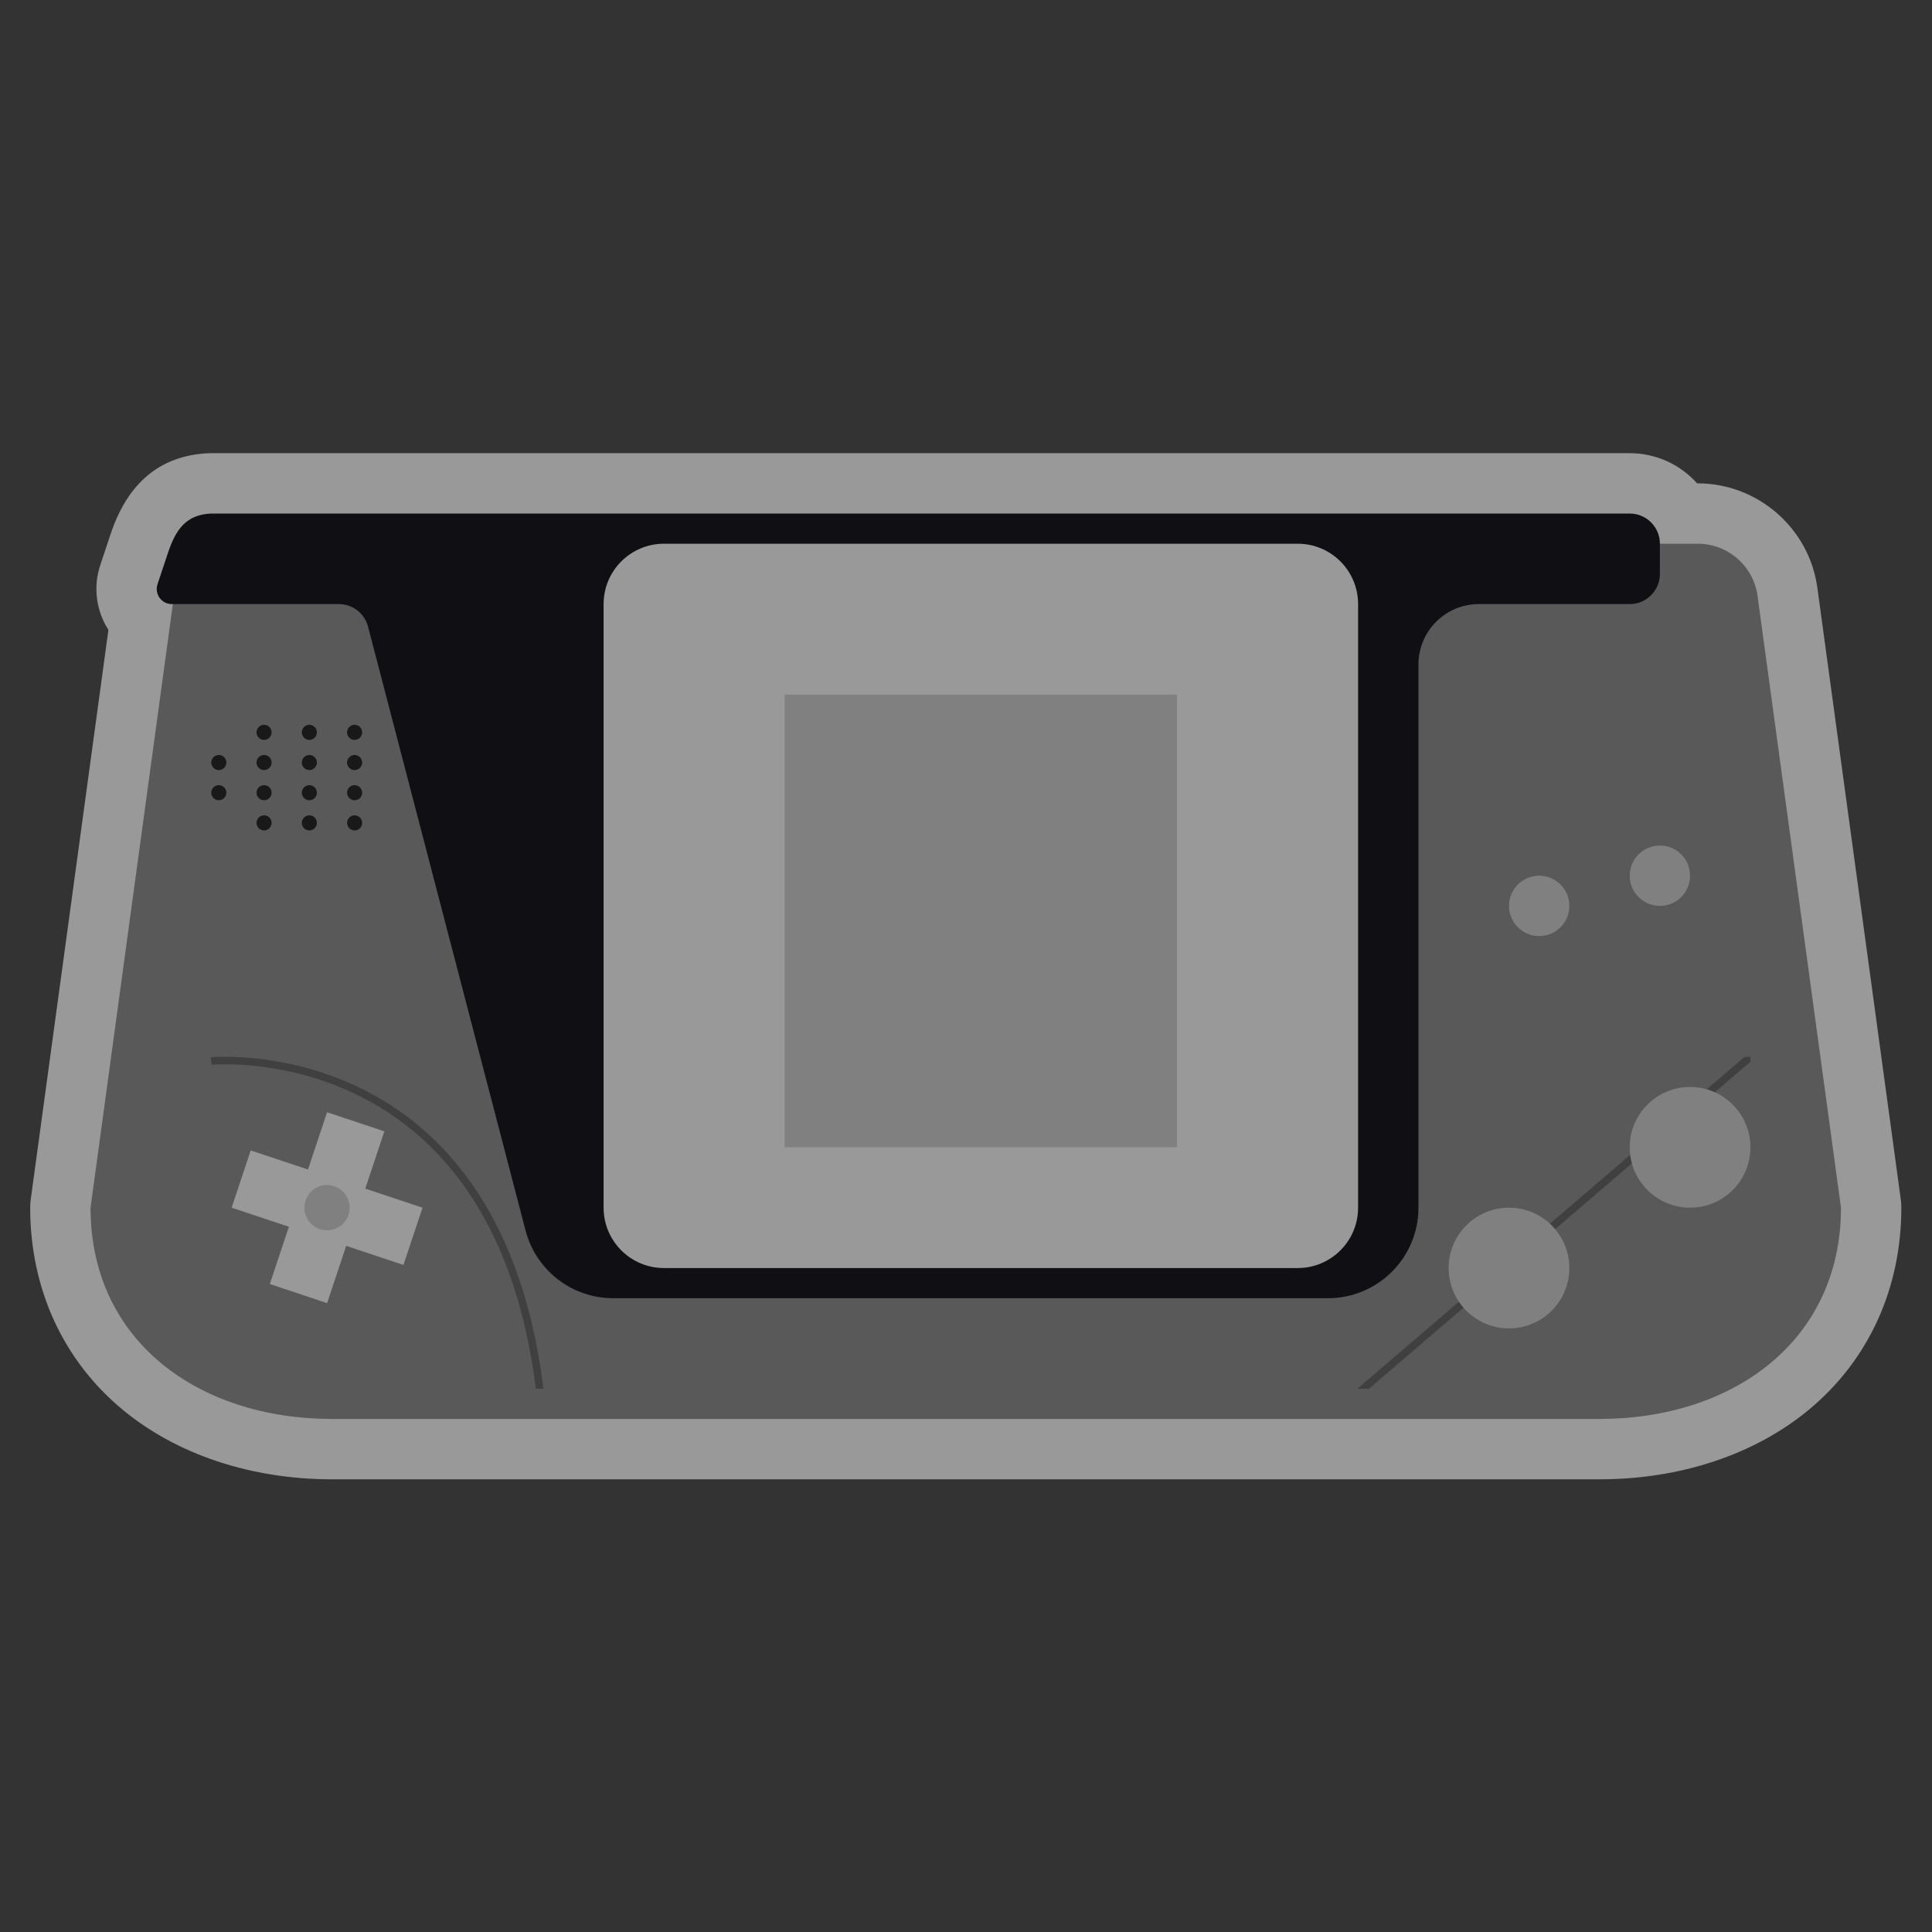 <?xml version="1.0" encoding="UTF-8" standalone="no"?>
<svg
   xmlns:dc="http://purl.org/dc/elements/1.1/"
   xmlns:cc="http://creativecommons.org/ns#"
   xmlns:rdf="http://www.w3.org/1999/02/22-rdf-syntax-ns#"
   xmlns:svg="http://www.w3.org/2000/svg"
   xmlns="http://www.w3.org/2000/svg"
   viewBox="0 0 341.333 341.333"
   height="341.333"
   width="341.333"
   xml:space="preserve"
   id="svg2"
   version="1.1"><rect x="0" y="0" width="341.333" height="341.333" fill="#333333" stroke="none"/><defs
     id="defs6"><clipPath
       id="clipPath18"
       clipPathUnits="userSpaceOnUse"><path
         id="path16"
         d="M 0,256 H 256 V 0 H 0 Z" /></clipPath><clipPath
       id="clipPath26"
       clipPathUnits="userSpaceOnUse"><path
         id="path24"
         d="M 4,196 H 252 V 60 H 4 Z" /></clipPath></defs><g
     transform="matrix(1.333,0,0,-1.333,0,341.333)"
     id="g10"><g
       id="g12"><g
         clip-path="url(#clipPath18)"
         id="g14"><g
           id="g20"><g
             id="g22" /><g
             id="g34"><g
               style="opacity:0.5"
               id="g32"
               clip-path="url(#clipPath26)"><g
                 id="g30"
                 transform="translate(251.927,97.081)"><path
                   id="path28"
                   style="fill:#ffffff;fill-opacity:1;fill-rule:nonzero;stroke:none"
                   d="m 0,0 -11.057,81.081 c -1.076,7.889 -7.891,13.838 -15.853,13.838 h -0.08 c -2.198,2.454 -5.391,4 -8.937,4 h -88 -100 c -0.111,0 -0.222,-0.002 -0.333,-0.007 -6.349,-0.265 -10.723,-3.863 -13.001,-10.697 l -1.378,-4.134 c -0.958,-2.875 -0.551,-6.044 1.081,-8.579 L -247.854,0 c -0.048,-0.358 -0.073,-0.72 -0.073,-1.081 0,-10.729 4.359,-20.244 12.273,-26.791 7.178,-5.939 17.025,-9.209 27.727,-9.209 h 168 c 10.702,0 20.549,3.27 27.727,9.209 7.915,6.547 12.273,16.062 12.273,26.791 C 0.073,-0.72 0.049,-0.358 0,0" /></g></g></g></g><g
           transform="translate(212,68)"
           id="g36"><path
             id="path38"
             style="fill:#595959;fill-opacity:1;fill-rule:nonzero;stroke:none"
             d="m 0,0 h -168 c -17.673,0 -32,10.327 -32,28 l 11.057,81.081 c 0.54,3.964 3.925,6.919 7.926,6.919 H 13.017 c 4.001,0 7.386,-2.955 7.926,-6.919 L 32,28 C 32,10.327 17.673,0 0,0" /></g><g
           transform="translate(22.255,182.767)"
           id="g40"><path
             id="path42"
             style="fill:#100f13;fill-opacity:1;fill-rule:nonzero;stroke:none"
             d="M 0,0 -1.378,-4.134 C -1.81,-5.429 -0.846,-6.767 0.52,-6.767 h 22.134 c 1.821,0 3.411,-1.229 3.871,-2.99 l 20.879,-80.039 c 1.379,-5.284 6.151,-8.971 11.612,-8.971 h 94.729 c 6.627,0 12,5.373 12,12 v 72 c 0,4.419 3.582,8 8,8 h 20 c 2.209,0 4,1.791 4,4 v 4 c 0,2.209 -1.791,4 -4,4 h -88 -100 C 2.426,5.095 1.05,3.15 0,0" /></g><g
           transform="translate(172,88)"
           id="g44"><path
             id="path46"
             style="fill:#999999;fill-opacity:1;fill-rule:nonzero;stroke:none"
             d="m 0,0 h -84 c -4.418,0 -8,3.582 -8,8 v 80 c 0,4.418 3.582,8 8,8 H 0 c 4.418,0 8,-3.582 8,-8 V 8 C 8,3.582 4.418,0 0,0" /></g><path
           id="path48"
           style="fill:#808080;fill-opacity:1;fill-rule:nonzero;stroke:none"
           d="m 156,104 h -52 v 60 h 52 z" /><g
           transform="translate(46,159)"
           id="g50"><path
             id="path52"
             style="fill:#191919;fill-opacity:1;fill-rule:nonzero;stroke:none"
             d="M 0,0 C 0,-0.552 0.448,-1 1,-1 1.552,-1 2,-0.552 2,0 2,0.552 1.552,1 1,1 0.448,1 0,0.552 0,0" /></g><g
           transform="translate(40,159)"
           id="g54"><path
             id="path56"
             style="fill:#191919;fill-opacity:1;fill-rule:nonzero;stroke:none"
             d="M 0,0 C 0,-0.552 0.448,-1 1,-1 1.552,-1 2,-0.552 2,0 2,0.552 1.552,1 1,1 0.448,1 0,0.552 0,0" /></g><g
           transform="translate(34,159)"
           id="g58"><path
             id="path60"
             style="fill:#191919;fill-opacity:1;fill-rule:nonzero;stroke:none"
             d="M 0,0 C 0,-0.552 0.448,-1 1,-1 1.552,-1 2,-0.552 2,0 2,0.552 1.552,1 1,1 0.448,1 0,0.552 0,0" /></g><g
           transform="translate(46,155)"
           id="g62"><path
             id="path64"
             style="fill:#191919;fill-opacity:1;fill-rule:nonzero;stroke:none"
             d="M 0,0 C 0,-0.552 0.448,-1 1,-1 1.552,-1 2,-0.552 2,0 2,0.552 1.552,1 1,1 0.448,1 0,0.552 0,0" /></g><g
           transform="translate(40,155)"
           id="g66"><path
             id="path68"
             style="fill:#191919;fill-opacity:1;fill-rule:nonzero;stroke:none"
             d="M 0,0 C 0,-0.552 0.448,-1 1,-1 1.552,-1 2,-0.552 2,0 2,0.552 1.552,1 1,1 0.448,1 0,0.552 0,0" /></g><g
           transform="translate(34,155)"
           id="g70"><path
             id="path72"
             style="fill:#191919;fill-opacity:1;fill-rule:nonzero;stroke:none"
             d="M 0,0 C 0,-0.552 0.448,-1 1,-1 1.552,-1 2,-0.552 2,0 2,0.552 1.552,1 1,1 0.448,1 0,0.552 0,0" /></g><g
           transform="translate(28,155)"
           id="g74"><path
             id="path76"
             style="fill:#191919;fill-opacity:1;fill-rule:nonzero;stroke:none"
             d="M 0,0 C 0,-0.552 0.448,-1 1,-1 1.552,-1 2,-0.552 2,0 2,0.552 1.552,1 1,1 0.448,1 0,0.552 0,0" /></g><g
           transform="translate(46,151)"
           id="g78"><path
             id="path80"
             style="fill:#191919;fill-opacity:1;fill-rule:nonzero;stroke:none"
             d="M 0,0 C 0,-0.552 0.448,-1 1,-1 1.552,-1 2,-0.552 2,0 2,0.552 1.552,1 1,1 0.448,1 0,0.552 0,0" /></g><g
           transform="translate(40,151)"
           id="g82"><path
             id="path84"
             style="fill:#191919;fill-opacity:1;fill-rule:nonzero;stroke:none"
             d="M 0,0 C 0,-0.552 0.448,-1 1,-1 1.552,-1 2,-0.552 2,0 2,0.552 1.552,1 1,1 0.448,1 0,0.552 0,0" /></g><g
           transform="translate(34,151)"
           id="g86"><path
             id="path88"
             style="fill:#191919;fill-opacity:1;fill-rule:nonzero;stroke:none"
             d="M 0,0 C 0,-0.552 0.448,-1 1,-1 1.552,-1 2,-0.552 2,0 2,0.552 1.552,1 1,1 0.448,1 0,0.552 0,0" /></g><g
           transform="translate(28,151)"
           id="g90"><path
             id="path92"
             style="fill:#191919;fill-opacity:1;fill-rule:nonzero;stroke:none"
             d="M 0,0 C 0,-0.552 0.448,-1 1,-1 1.552,-1 2,-0.552 2,0 2,0.552 1.552,1 1,1 0.448,1 0,0.552 0,0" /></g><g
           transform="translate(46,147)"
           id="g94"><path
             id="path96"
             style="fill:#191919;fill-opacity:1;fill-rule:nonzero;stroke:none"
             d="M 0,0 C 0,-0.552 0.448,-1 1,-1 1.552,-1 2,-0.552 2,0 2,0.552 1.552,1 1,1 0.448,1 0,0.552 0,0" /></g><g
           transform="translate(40,147)"
           id="g98"><path
             id="path100"
             style="fill:#191919;fill-opacity:1;fill-rule:nonzero;stroke:none"
             d="M 0,0 C 0,-0.552 0.448,-1 1,-1 1.552,-1 2,-0.552 2,0 2,0.552 1.552,1 1,1 0.448,1 0,0.552 0,0" /></g><g
           transform="translate(34,147)"
           id="g102"><path
             id="path104"
             style="fill:#191919;fill-opacity:1;fill-rule:nonzero;stroke:none"
             d="M 0,0 C 0,-0.552 0.448,-1 1,-1 1.552,-1 2,-0.552 2,0 2,0.552 1.552,1 1,1 0.448,1 0,0.552 0,0" /></g><g
           transform="translate(56,96)"
           id="g106"><path
             id="path108"
             style="fill:#999999;fill-opacity:1;fill-rule:nonzero;stroke:none"
             d="m 0,0 -7.589,2.53 2.529,7.589 -7.589,2.53 -2.53,-7.589 -7.59,2.53 -2.529,-7.59 7.589,-2.53 -2.53,-7.589 7.59,-2.53 2.53,7.589 7.589,-2.53 z" /></g><g
           transform="translate(46.197,95.052)"
           id="g110"><path
             id="path112"
             style="fill:#808080;fill-opacity:1;fill-rule:nonzero;stroke:none"
             d="m 0,0 c -0.524,-1.572 -2.223,-2.422 -3.794,-1.897 -1.572,0.523 -2.422,2.222 -1.898,3.793 0.524,1.573 2.223,2.422 3.795,1.898 C -0.325,3.271 0.524,1.571 0,0" /></g><g
           transform="translate(208,136)"
           id="g114"><path
             id="path116"
             style="fill:#808080;fill-opacity:1;fill-rule:nonzero;stroke:none"
             d="m 0,0 c 0,-2.209 -1.791,-4 -4,-4 -2.209,0 -4,1.791 -4,4 0,2.209 1.791,4 4,4 2.209,0 4,-1.791 4,-4" /></g><g
           transform="translate(224,140)"
           id="g118"><path
             id="path120"
             style="fill:#808080;fill-opacity:1;fill-rule:nonzero;stroke:none"
             d="m 0,0 c 0,-2.209 -1.791,-4 -4,-4 -2.209,0 -4,1.791 -4,4 0,2.209 1.791,4 4,4 2.209,0 4,-1.791 4,-4" /></g><g
           transform="translate(232,116)"
           id="g122"><path
             id="path124"
             style="fill:#404040;fill-opacity:1;fill-rule:nonzero;stroke:none"
             d="m 0,0 h -0.769 l -51.333,-44 h 1.538 L 0,-0.658 Z" /></g><g
           transform="translate(192,88)"
           id="g126"><path
             id="path128"
             style="fill:#808080;fill-opacity:1;fill-rule:nonzero;stroke:none"
             d="m 0,0 c 0,-4.418 3.582,-8 8,-8 4.418,0 8,3.582 8,8 C 16,4.418 12.418,8 8,8 3.582,8 0,4.418 0,0" /></g><g
           transform="translate(216,104)"
           id="g130"><path
             id="path132"
             style="fill:#808080;fill-opacity:1;fill-rule:nonzero;stroke:none"
             d="m 0,0 c 0,-4.418 3.582,-8 8,-8 4.418,0 8,3.582 8,8 C 16,4.418 12.418,8 8,8 3.582,8 0,4.418 0,0" /></g><g
           transform="translate(72.031,72)"
           id="g134"><path
             id="path136"
             style="fill:#404040;fill-opacity:1;fill-rule:nonzero;stroke:none"
             d="m 0,0 c -1.94,15.556 -7.479,27.273 -16.522,34.846 -12.489,10.46 -27.41,9.106 -27.559,9.088 l 0.1,-0.995 c 0.145,0.014 14.647,1.332 26.817,-8.86 C -8.346,26.694 -2.929,15.234 -1.008,0 Z" /></g></g></g></g></svg>